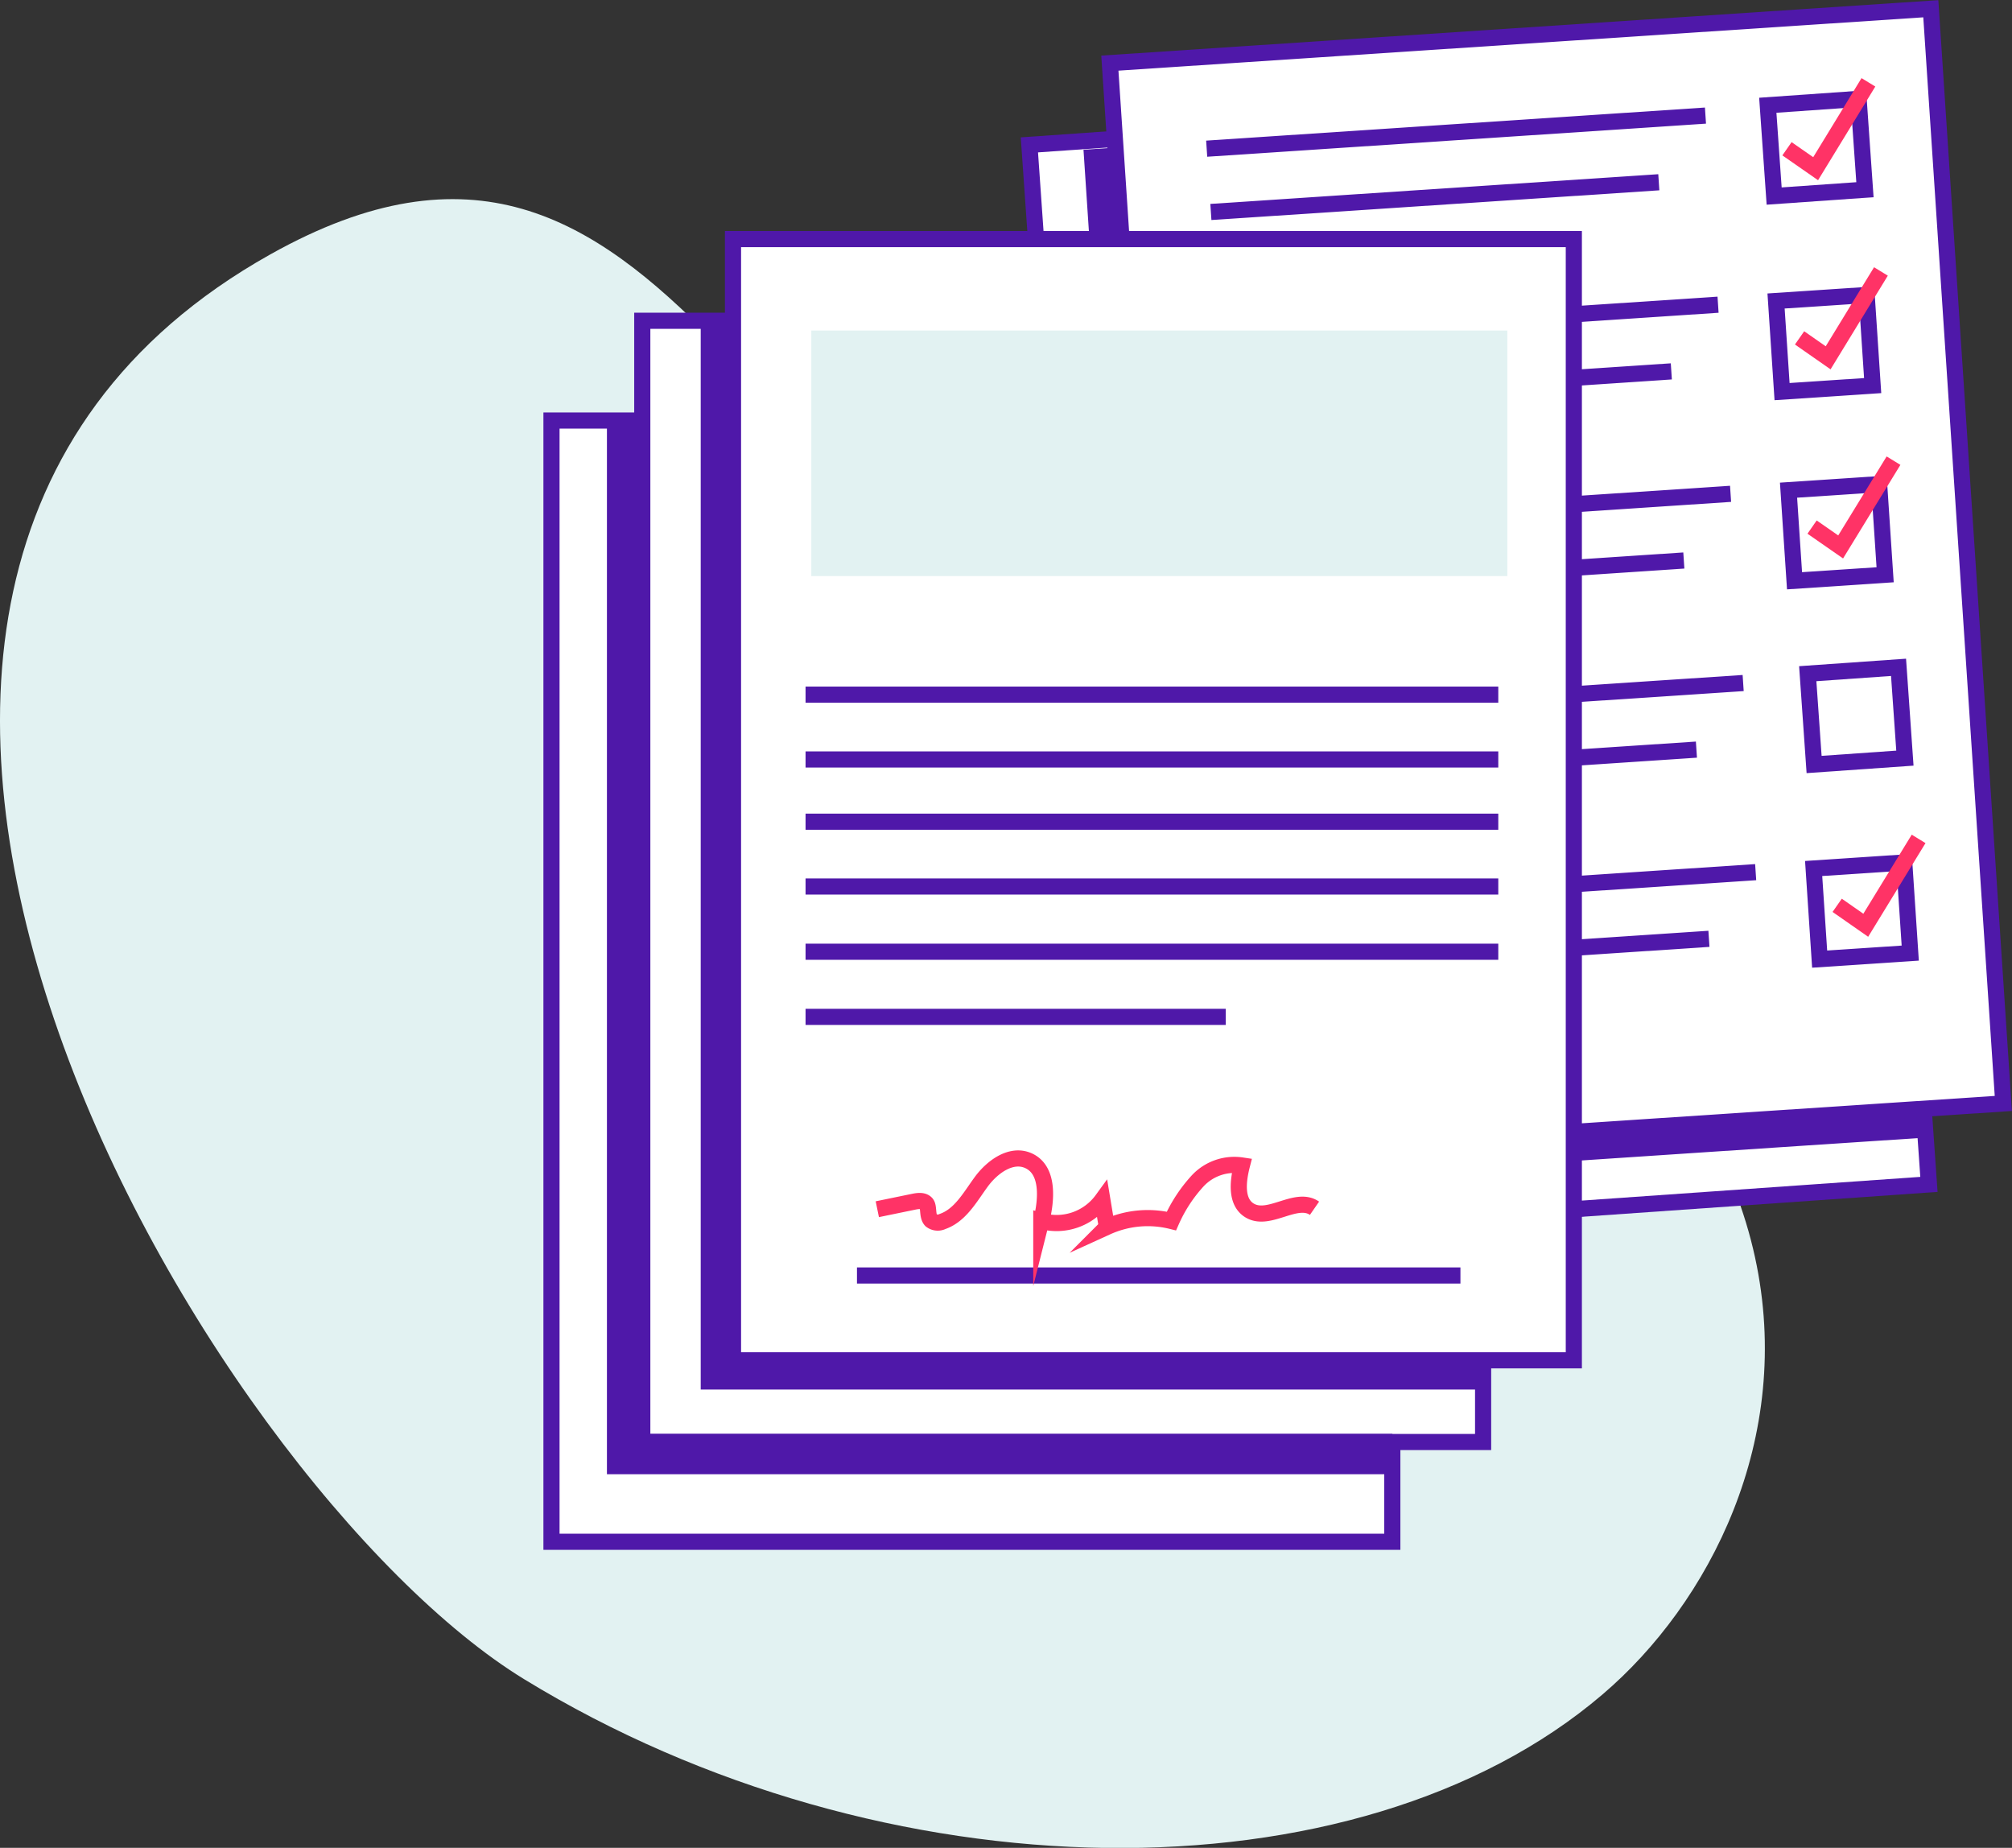 <svg id="Layer_1" data-name="Layer 1" xmlns="http://www.w3.org/2000/svg" viewBox="0 0 249.29 228.93"><rect x="0" y="0" width="249.29" height="228.93" fill="#333333" stroke="none"/><defs><style>.cls-1{fill:#e2f2f2;}.cls-2{fill:#fff;}.cls-2,.cls-3,.cls-4{stroke:#4f18a9;}.cls-2,.cls-3,.cls-4,.cls-5{stroke-miterlimit:10;}.cls-2,.cls-4,.cls-5{stroke-width:2px;}.cls-3,.cls-4,.cls-5{fill:none;}.cls-3{stroke-width:5px;}.cls-5{stroke:#f36;}</style></defs><title>Application Forms</title><path class="cls-1" d="M198.57,209.91c-30.42,26-89.09,25.37-133.62-1.87C25.64,184-40.53,73,33.47,31.53,83.37,3.53,93.69,69,143.21,88.91,241,128.31,224.93,187.42,198.57,209.91Z"/><rect class="cls-2" x="131.58" y="14.9" width="101.94" height="135.92" transform="matrix(1, -0.07, 0.07, 1, -5.08, 12.26)"/><polyline class="cls-3" points="136.74 18.38 145.12 144.63 237.69 138.49"/><rect class="cls-2" x="141.9" y="4.29" width="101.94" height="135.92" transform="translate(-4.36 12.92) rotate(-3.79)"/><line class="cls-4" x1="150.03" y1="26.26" x2="205.53" y2="22.58"/><line class="cls-4" x1="149.51" y1="18.42" x2="211.31" y2="14.32"/><rect class="cls-2" x="218.86" y="13.46" width="11.25" height="11.25" transform="matrix(1, -0.07, 0.07, 1, -0.77, 14.9)"/><polyline class="cls-5" points="221.41 18.43 224.96 20.9 231.5 10.2"/><line class="cls-4" x1="151.58" y1="49.69" x2="207.08" y2="46.01"/><line class="cls-4" x1="151.06" y1="41.85" x2="212.87" y2="37.75"/><rect class="cls-2" x="220.42" y="36.89" width="11.25" height="11.25" transform="translate(-2.32 15.05) rotate(-3.79)"/><polyline class="cls-5" points="222.97 41.86 226.51 44.33 233.05 33.63"/><line class="cls-4" x1="153.14" y1="73.12" x2="208.63" y2="69.44"/><line class="cls-4" x1="152.62" y1="65.28" x2="214.42" y2="61.18"/><rect class="cls-2" x="221.97" y="60.32" width="11.25" height="11.25" transform="translate(-3.87 15.21) rotate(-3.79)"/><polyline class="cls-5" points="224.52 65.3 228.06 67.76 234.61 57.07"/><line class="cls-4" x1="154.69" y1="96.55" x2="210.19" y2="92.87"/><line class="cls-4" x1="154.17" y1="88.72" x2="215.98" y2="84.62"/><rect class="cls-2" x="223.53" y="83.75" width="11.25" height="11.25" transform="matrix(1, -0.07, 0.07, 1, -5.41, 15.36)"/><line class="cls-4" x1="156.24" y1="119.99" x2="211.74" y2="116.31"/><line class="cls-4" x1="155.72" y1="112.15" x2="217.53" y2="108.05"/><rect class="cls-2" x="225.08" y="107.19" width="11.25" height="11.25" transform="translate(-6.96 15.52) rotate(-3.79)"/><polyline class="cls-5" points="227.63 112.16 231.17 114.63 237.72 103.93"/><rect class="cls-2" x="68.33" y="52.1" width="104.18" height="138.91"/><rect class="cls-2" x="79.58" y="39.74" width="104.18" height="138.91"/><polyline class="cls-3" points="89.32 40.34 89.32 169.65 184.14 169.65"/><polyline class="cls-3" points="77.7 51.96 77.7 180.14 172.52 180.14"/><rect class="cls-2" x="90.82" y="29.62" width="104.18" height="138.91"/><rect class="cls-1" x="100.52" y="40.95" width="86.24" height="30.42"/><line class="cls-4" x1="99.81" y1="109.83" x2="185.64" y2="109.83"/><line class="cls-4" x1="99.81" y1="117.91" x2="185.64" y2="117.91"/><line class="cls-4" x1="99.81" y1="101.8" x2="185.64" y2="101.8"/><line class="cls-4" x1="99.81" y1="94.09" x2="185.64" y2="94.09"/><line class="cls-4" x1="99.81" y1="86.06" x2="185.64" y2="86.06"/><line class="cls-4" x1="99.81" y1="125.98" x2="151.87" y2="125.98"/><line class="cls-4" x1="106.18" y1="158.02" x2="180.95" y2="158.02"/><path class="cls-5" d="M108.7,149.81l4.52-.93c.54-.11,1.19-.19,1.55.22s.08,1.54.58,2.08a1.36,1.36,0,0,0,1.43.15c2.19-.76,3.4-3,4.78-4.89s3.73-3.59,5.85-2.65c2.54,1.13,2.29,4.77,1.61,7.47a7,7,0,0,0,7.56-2.63l.56,3.38a12.22,12.22,0,0,1,8-.74,18.33,18.33,0,0,1,3.28-5,6.21,6.21,0,0,1,5.45-1.88c-.51,2-.78,4.57,1,5.6,2.4,1.39,5.73-1.87,8-.3"/></svg>
